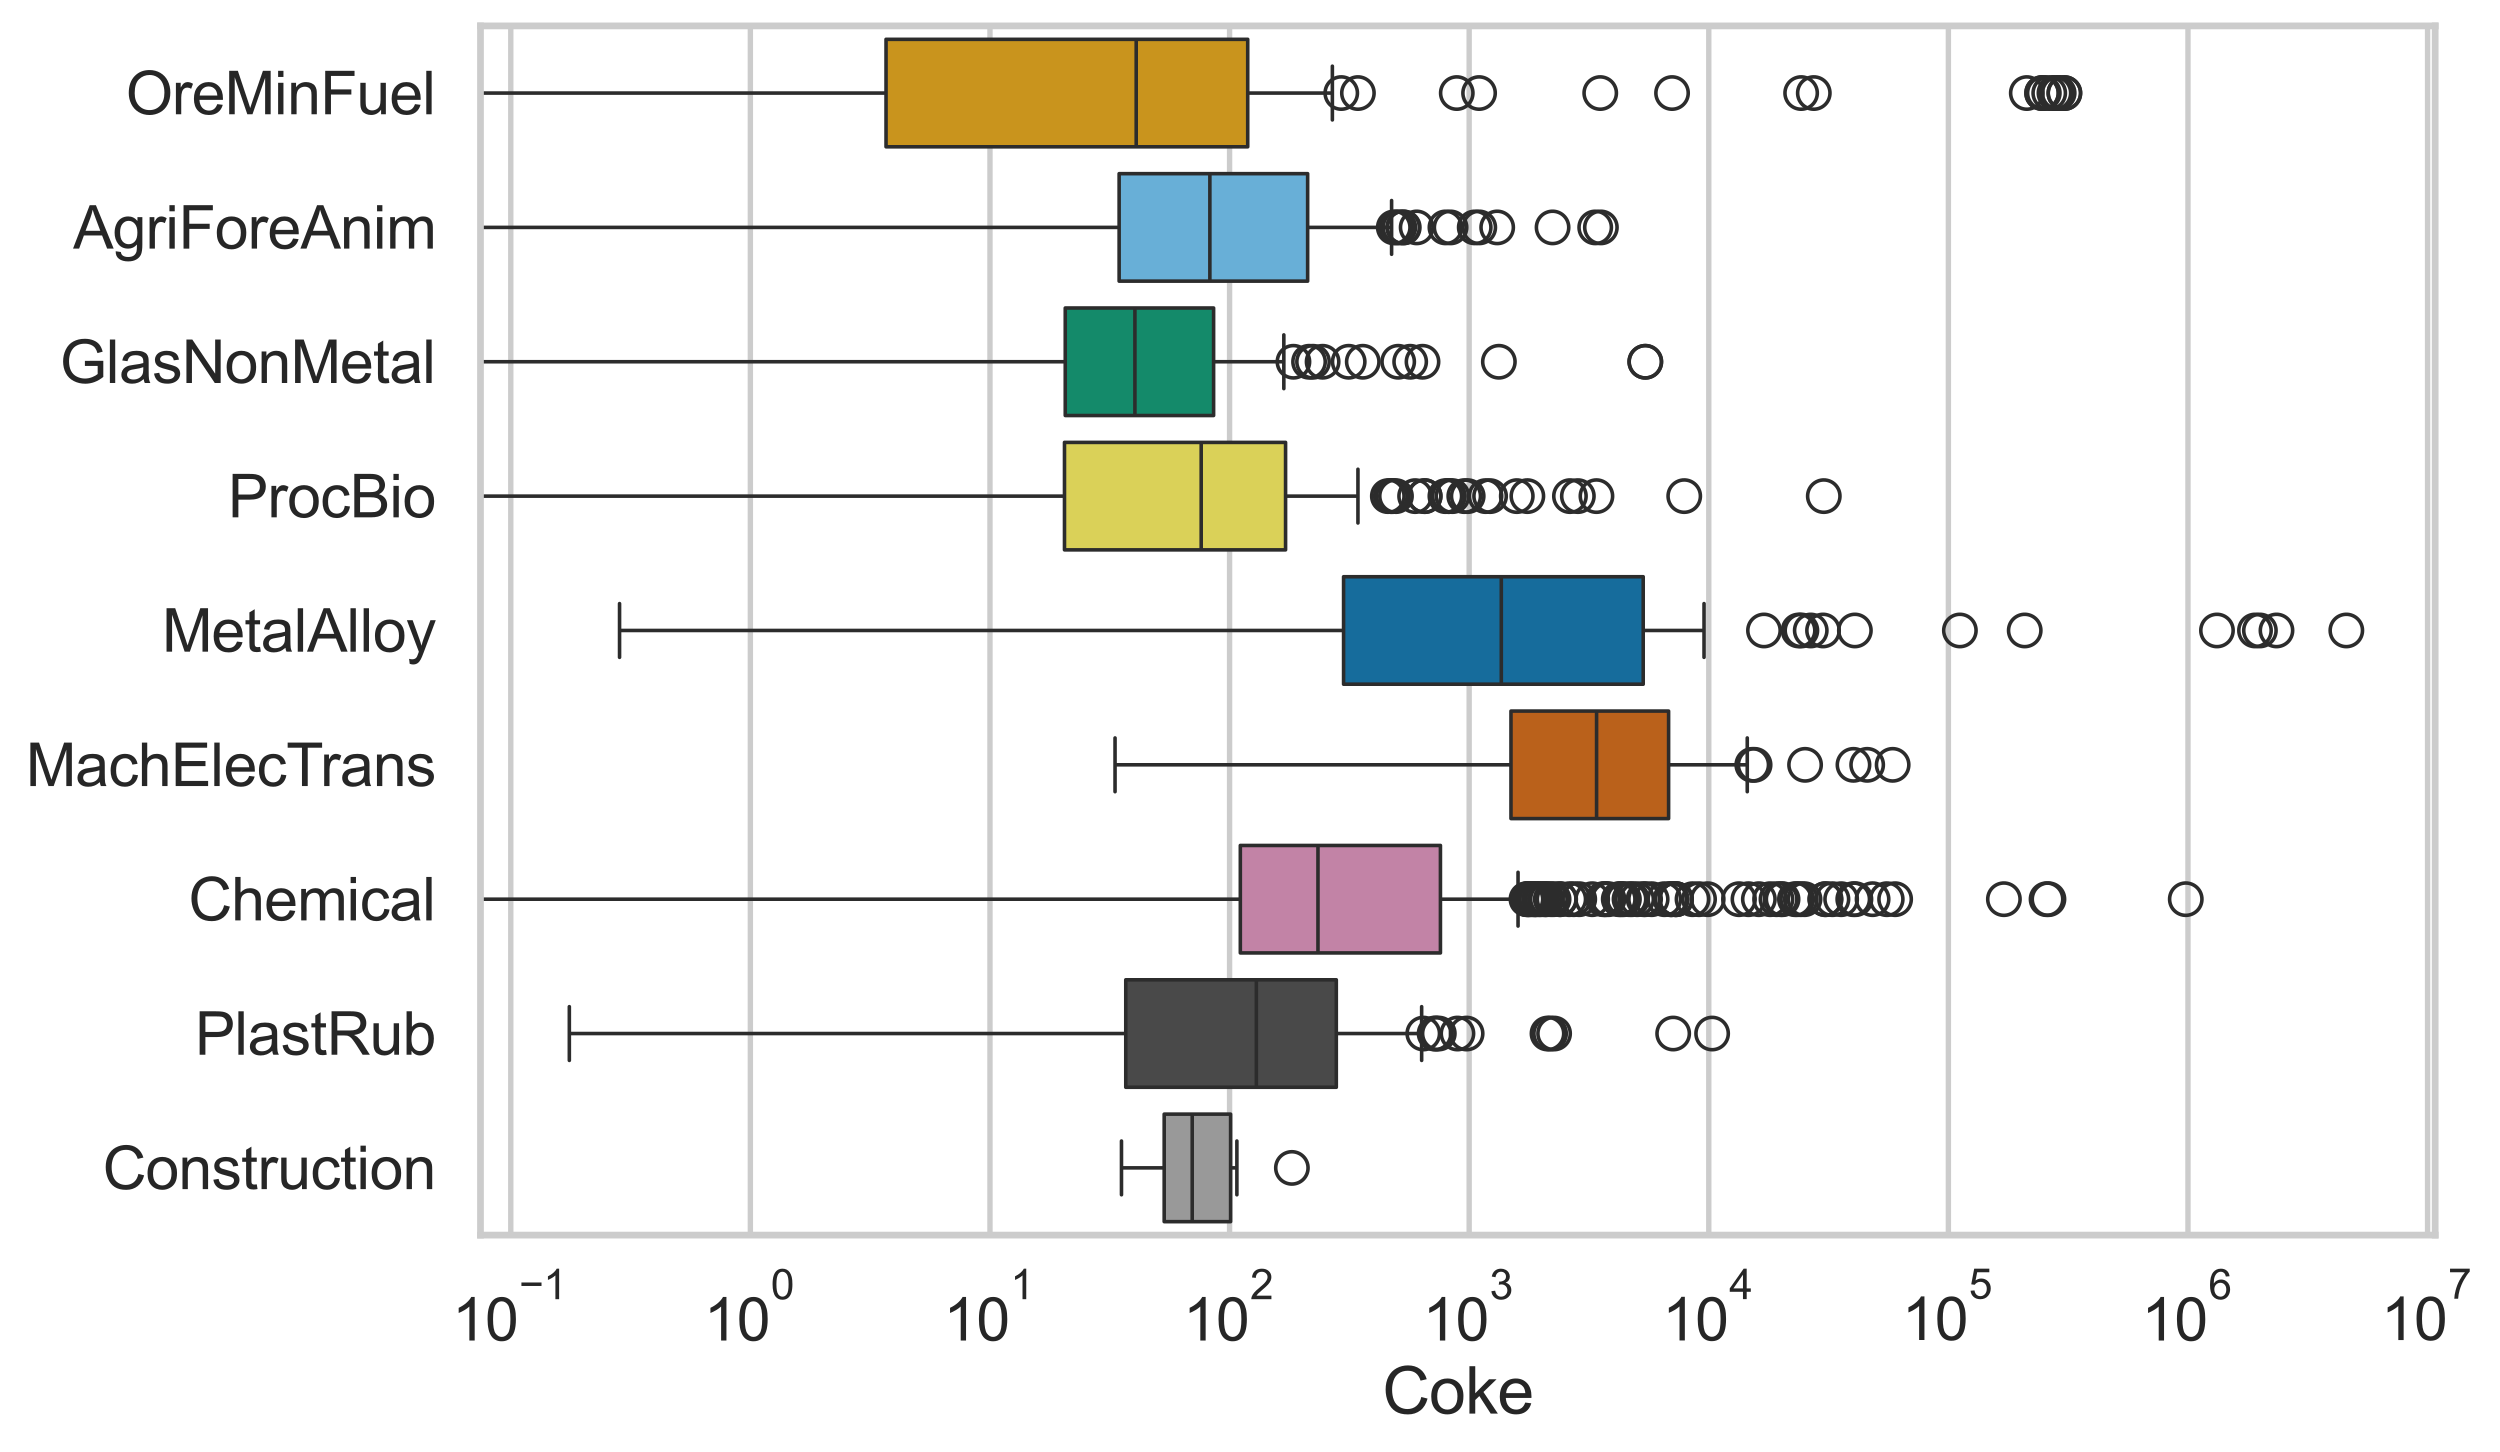 <?xml version="1.0" encoding="utf-8" standalone="no"?>
<!DOCTYPE svg PUBLIC "-//W3C//DTD SVG 1.1//EN"
  "http://www.w3.org/Graphics/SVG/1.1/DTD/svg11.dtd">
<svg xmlns:xlink="http://www.w3.org/1999/xlink" width="695.636pt" height="404.121pt" viewBox="0 0 695.636 404.121" xmlns="http://www.w3.org/2000/svg" version="1.1">
 <defs>
  <style type="text/css">*{stroke-linejoin: round; stroke-linecap: butt}</style>
 </defs>
 <g id="figure_1">
  <g id="patch_1">
   <path d="M 0 404.121 
L 695.636 404.121 
L 695.636 0 
L 0 0 
z
" style="fill: #ffffff"/>
  </g>
  <g id="axes_1">
   <g id="patch_2">
    <path d="M 133.697 343.665 
L 677.601 343.665 
L 677.601 7.2 
L 133.697 7.2 
z
" style="fill: #ffffff"/>
   </g>
   <g id="matplotlib.axis_1">
    <g id="xtick_1">
     <g id="line2d_1">
      <path d="M 142.125 343.665 
L 142.125 7.2 
" clip-path="url(#pa3f0ede368)" style="fill: none; stroke: #cccccc; stroke-width: 1.5; stroke-linecap: round"/>
     </g>
     <g id="text_1">
      <!-- $\mathdefault{10^{-1}}$ -->
      <g style="fill: #262626" transform="translate(125.79 373.18) scale(0.165 -0.165)">
       <defs>
        <path id="ArialMT-31" d="M 2384 0 
L 1822 0 
L 1822 3584 
Q 1619 3391 1289 3197 
Q 959 3003 697 2906 
L 697 3450 
Q 1169 3672 1522 3987 
Q 1875 4303 2022 4600 
L 2384 4600 
L 2384 0 
z
" transform="scale(0.016)"/>
        <path id="ArialMT-30" d="M 266 2259 
Q 266 3072 433 3567 
Q 600 4063 929 4331 
Q 1259 4600 1759 4600 
Q 2128 4600 2406 4451 
Q 2684 4303 2865 4023 
Q 3047 3744 3150 3342 
Q 3253 2941 3253 2259 
Q 3253 1453 3087 958 
Q 2922 463 2592 192 
Q 2263 -78 1759 -78 
Q 1097 -78 719 397 
Q 266 969 266 2259 
z
M 844 2259 
Q 844 1131 1108 757 
Q 1372 384 1759 384 
Q 2147 384 2411 759 
Q 2675 1134 2675 2259 
Q 2675 3391 2411 3762 
Q 2147 4134 1753 4134 
Q 1366 4134 1134 3806 
Q 844 3388 844 2259 
z
" transform="scale(0.016)"/>
        <path id="ArialMT-2212" d="M 3381 1997 
L 356 1997 
L 356 2522 
L 3381 2522 
L 3381 1997 
z
" transform="scale(0.016)"/>
       </defs>
       <use xlink:href="#ArialMT-31" transform="translate(0 0.994)"/>
       <use xlink:href="#ArialMT-30" transform="translate(55.615 0.994)"/>
       <use xlink:href="#ArialMT-2212" transform="translate(112.973 70.688) scale(0.7)"/>
       <use xlink:href="#ArialMT-31" transform="translate(153.852 70.688) scale(0.7)"/>
      </g>
     </g>
    </g>
    <g id="xtick_2">
     <g id="line2d_2">
      <path d="M 208.794 343.665 
L 208.794 7.2 
" clip-path="url(#pa3f0ede368)" style="fill: none; stroke: #cccccc; stroke-width: 1.5; stroke-linecap: round"/>
     </g>
     <g id="text_2">
      <!-- $\mathdefault{10^{0}}$ -->
      <g style="fill: #262626" transform="translate(195.842 373.18) scale(0.165 -0.165)">
       <use xlink:href="#ArialMT-31" transform="translate(0 0.994)"/>
       <use xlink:href="#ArialMT-30" transform="translate(55.615 0.994)"/>
       <use xlink:href="#ArialMT-30" transform="translate(112.973 70.688) scale(0.7)"/>
      </g>
     </g>
    </g>
    <g id="xtick_3">
     <g id="line2d_3">
      <path d="M 275.464 343.665 
L 275.464 7.2 
" clip-path="url(#pa3f0ede368)" style="fill: none; stroke: #cccccc; stroke-width: 1.5; stroke-linecap: round"/>
     </g>
     <g id="text_3">
      <!-- $\mathdefault{10^{1}}$ -->
      <g style="fill: #262626" transform="translate(262.512 373.18) scale(0.165 -0.165)">
       <use xlink:href="#ArialMT-31" transform="translate(0 0.994)"/>
       <use xlink:href="#ArialMT-30" transform="translate(55.615 0.994)"/>
       <use xlink:href="#ArialMT-31" transform="translate(112.973 70.688) scale(0.7)"/>
      </g>
     </g>
    </g>
    <g id="xtick_4">
     <g id="line2d_4">
      <path d="M 342.134 343.665 
L 342.134 7.2 
" clip-path="url(#pa3f0ede368)" style="fill: none; stroke: #cccccc; stroke-width: 1.5; stroke-linecap: round"/>
     </g>
     <g id="text_4">
      <!-- $\mathdefault{10^{2}}$ -->
      <g style="fill: #262626" transform="translate(329.182 373.18) scale(0.165 -0.165)">
       <defs>
        <path id="ArialMT-32" d="M 3222 541 
L 3222 0 
L 194 0 
Q 188 203 259 391 
Q 375 700 629 1000 
Q 884 1300 1366 1694 
Q 2113 2306 2375 2664 
Q 2638 3022 2638 3341 
Q 2638 3675 2398 3904 
Q 2159 4134 1775 4134 
Q 1369 4134 1125 3890 
Q 881 3647 878 3216 
L 300 3275 
Q 359 3922 746 4261 
Q 1134 4600 1788 4600 
Q 2447 4600 2831 4234 
Q 3216 3869 3216 3328 
Q 3216 3053 3103 2787 
Q 2991 2522 2730 2228 
Q 2469 1934 1863 1422 
Q 1356 997 1212 845 
Q 1069 694 975 541 
L 3222 541 
z
" transform="scale(0.016)"/>
       </defs>
       <use xlink:href="#ArialMT-31" transform="translate(0 0.994)"/>
       <use xlink:href="#ArialMT-30" transform="translate(55.615 0.994)"/>
       <use xlink:href="#ArialMT-32" transform="translate(112.973 70.688) scale(0.7)"/>
      </g>
     </g>
    </g>
    <g id="xtick_5">
     <g id="line2d_5">
      <path d="M 408.804 343.665 
L 408.804 7.2 
" clip-path="url(#pa3f0ede368)" style="fill: none; stroke: #cccccc; stroke-width: 1.5; stroke-linecap: round"/>
     </g>
     <g id="text_5">
      <!-- $\mathdefault{10^{3}}$ -->
      <g style="fill: #262626" transform="translate(395.851 373.18) scale(0.165 -0.165)">
       <defs>
        <path id="ArialMT-33" d="M 269 1209 
L 831 1284 
Q 928 806 1161 595 
Q 1394 384 1728 384 
Q 2125 384 2398 659 
Q 2672 934 2672 1341 
Q 2672 1728 2419 1979 
Q 2166 2231 1775 2231 
Q 1616 2231 1378 2169 
L 1441 2663 
Q 1497 2656 1531 2656 
Q 1891 2656 2178 2843 
Q 2466 3031 2466 3422 
Q 2466 3731 2256 3934 
Q 2047 4138 1716 4138 
Q 1388 4138 1169 3931 
Q 950 3725 888 3313 
L 325 3413 
Q 428 3978 793 4289 
Q 1159 4600 1703 4600 
Q 2078 4600 2393 4439 
Q 2709 4278 2876 4000 
Q 3044 3722 3044 3409 
Q 3044 3113 2884 2869 
Q 2725 2625 2413 2481 
Q 2819 2388 3044 2092 
Q 3269 1797 3269 1353 
Q 3269 753 2831 336 
Q 2394 -81 1725 -81 
Q 1122 -81 723 278 
Q 325 638 269 1209 
z
" transform="scale(0.016)"/>
       </defs>
       <use xlink:href="#ArialMT-31" transform="translate(0 0.994)"/>
       <use xlink:href="#ArialMT-30" transform="translate(55.615 0.994)"/>
       <use xlink:href="#ArialMT-33" transform="translate(112.973 70.688) scale(0.7)"/>
      </g>
     </g>
    </g>
    <g id="xtick_6">
     <g id="line2d_6">
      <path d="M 475.474 343.665 
L 475.474 7.2 
" clip-path="url(#pa3f0ede368)" style="fill: none; stroke: #cccccc; stroke-width: 1.5; stroke-linecap: round"/>
     </g>
     <g id="text_6">
      <!-- $\mathdefault{10^{4}}$ -->
      <g style="fill: #262626" transform="translate(462.521 373.015) scale(0.165 -0.165)">
       <defs>
        <path id="ArialMT-34" d="M 2069 0 
L 2069 1097 
L 81 1097 
L 81 1613 
L 2172 4581 
L 2631 4581 
L 2631 1613 
L 3250 1613 
L 3250 1097 
L 2631 1097 
L 2631 0 
L 2069 0 
z
M 2069 1613 
L 2069 3678 
L 634 1613 
L 2069 1613 
z
" transform="scale(0.016)"/>
       </defs>
       <use xlink:href="#ArialMT-31" transform="translate(0 0.202)"/>
       <use xlink:href="#ArialMT-30" transform="translate(55.615 0.202)"/>
       <use xlink:href="#ArialMT-34" transform="translate(112.973 69.895) scale(0.7)"/>
      </g>
     </g>
    </g>
    <g id="xtick_7">
     <g id="line2d_7">
      <path d="M 542.144 343.665 
L 542.144 7.2 
" clip-path="url(#pa3f0ede368)" style="fill: none; stroke: #cccccc; stroke-width: 1.5; stroke-linecap: round"/>
     </g>
     <g id="text_7">
      <!-- $\mathdefault{10^{5}}$ -->
      <g style="fill: #262626" transform="translate(529.191 373.015) scale(0.165 -0.165)">
       <defs>
        <path id="ArialMT-35" d="M 266 1200 
L 856 1250 
Q 922 819 1161 601 
Q 1400 384 1738 384 
Q 2144 384 2425 690 
Q 2706 997 2706 1503 
Q 2706 1984 2436 2262 
Q 2166 2541 1728 2541 
Q 1456 2541 1237 2417 
Q 1019 2294 894 2097 
L 366 2166 
L 809 4519 
L 3088 4519 
L 3088 3981 
L 1259 3981 
L 1013 2750 
Q 1425 3038 1878 3038 
Q 2478 3038 2890 2622 
Q 3303 2206 3303 1553 
Q 3303 931 2941 478 
Q 2500 -78 1738 -78 
Q 1113 -78 717 272 
Q 322 622 266 1200 
z
" transform="scale(0.016)"/>
       </defs>
       <use xlink:href="#ArialMT-31" transform="translate(0 0.88)"/>
       <use xlink:href="#ArialMT-30" transform="translate(55.615 0.88)"/>
       <use xlink:href="#ArialMT-35" transform="translate(112.973 70.573) scale(0.7)"/>
      </g>
     </g>
    </g>
    <g id="xtick_8">
     <g id="line2d_8">
      <path d="M 608.813 343.665 
L 608.813 7.2 
" clip-path="url(#pa3f0ede368)" style="fill: none; stroke: #cccccc; stroke-width: 1.5; stroke-linecap: round"/>
     </g>
     <g id="text_8">
      <!-- $\mathdefault{10^{6}}$ -->
      <g style="fill: #262626" transform="translate(595.861 373.18) scale(0.165 -0.165)">
       <defs>
        <path id="ArialMT-36" d="M 3184 3459 
L 2625 3416 
Q 2550 3747 2413 3897 
Q 2184 4138 1850 4138 
Q 1581 4138 1378 3988 
Q 1113 3794 959 3422 
Q 806 3050 800 2363 
Q 1003 2672 1297 2822 
Q 1591 2972 1913 2972 
Q 2475 2972 2870 2558 
Q 3266 2144 3266 1488 
Q 3266 1056 3080 686 
Q 2894 316 2569 119 
Q 2244 -78 1831 -78 
Q 1128 -78 684 439 
Q 241 956 241 2144 
Q 241 3472 731 4075 
Q 1159 4600 1884 4600 
Q 2425 4600 2770 4297 
Q 3116 3994 3184 3459 
z
M 888 1484 
Q 888 1194 1011 928 
Q 1134 663 1356 523 
Q 1578 384 1822 384 
Q 2178 384 2434 671 
Q 2691 959 2691 1453 
Q 2691 1928 2437 2201 
Q 2184 2475 1800 2475 
Q 1419 2475 1153 2201 
Q 888 1928 888 1484 
z
" transform="scale(0.016)"/>
       </defs>
       <use xlink:href="#ArialMT-31" transform="translate(0 0.994)"/>
       <use xlink:href="#ArialMT-30" transform="translate(55.615 0.994)"/>
       <use xlink:href="#ArialMT-36" transform="translate(112.973 70.688) scale(0.7)"/>
      </g>
     </g>
    </g>
    <g id="xtick_9">
     <g id="line2d_9">
      <path d="M 675.483 343.665 
L 675.483 7.2 
" clip-path="url(#pa3f0ede368)" style="fill: none; stroke: #cccccc; stroke-width: 1.5; stroke-linecap: round"/>
     </g>
     <g id="text_9">
      <!-- $\mathdefault{10^{7}}$ -->
      <g style="fill: #262626" transform="translate(662.531 373.015) scale(0.165 -0.165)">
       <defs>
        <path id="ArialMT-37" d="M 303 3981 
L 303 4522 
L 3269 4522 
L 3269 4084 
Q 2831 3619 2401 2847 
Q 1972 2075 1738 1259 
Q 1569 684 1522 0 
L 944 0 
Q 953 541 1156 1306 
Q 1359 2072 1739 2783 
Q 2119 3494 2547 3981 
L 303 3981 
z
" transform="scale(0.016)"/>
       </defs>
       <use xlink:href="#ArialMT-31" transform="translate(0 0.847)"/>
       <use xlink:href="#ArialMT-30" transform="translate(55.615 0.847)"/>
       <use xlink:href="#ArialMT-37" transform="translate(112.973 70.541) scale(0.7)"/>
      </g>
     </g>
    </g>
    <g id="xtick_10"/>
    <g id="xtick_11"/>
    <g id="xtick_12"/>
    <g id="xtick_13"/>
    <g id="xtick_14"/>
    <g id="xtick_15"/>
    <g id="xtick_16"/>
    <g id="xtick_17"/>
    <g id="xtick_18"/>
    <g id="xtick_19"/>
    <g id="xtick_20"/>
    <g id="xtick_21"/>
    <g id="xtick_22"/>
    <g id="xtick_23"/>
    <g id="xtick_24"/>
    <g id="xtick_25"/>
    <g id="xtick_26"/>
    <g id="xtick_27"/>
    <g id="xtick_28"/>
    <g id="xtick_29"/>
    <g id="xtick_30"/>
    <g id="xtick_31"/>
    <g id="xtick_32"/>
    <g id="xtick_33"/>
    <g id="xtick_34"/>
    <g id="xtick_35"/>
    <g id="xtick_36"/>
    <g id="xtick_37"/>
    <g id="xtick_38"/>
    <g id="xtick_39"/>
    <g id="xtick_40"/>
    <g id="xtick_41"/>
    <g id="xtick_42"/>
    <g id="xtick_43"/>
    <g id="xtick_44"/>
    <g id="xtick_45"/>
    <g id="xtick_46"/>
    <g id="xtick_47"/>
    <g id="xtick_48"/>
    <g id="xtick_49"/>
    <g id="xtick_50"/>
    <g id="xtick_51"/>
    <g id="xtick_52"/>
    <g id="xtick_53"/>
    <g id="xtick_54"/>
    <g id="xtick_55"/>
    <g id="xtick_56"/>
    <g id="xtick_57"/>
    <g id="xtick_58"/>
    <g id="xtick_59"/>
    <g id="xtick_60"/>
    <g id="xtick_61"/>
    <g id="xtick_62"/>
    <g id="xtick_63"/>
    <g id="xtick_64"/>
    <g id="xtick_65"/>
    <g id="xtick_66"/>
    <g id="xtick_67"/>
    <g id="xtick_68"/>
    <g id="xtick_69"/>
    <g id="xtick_70"/>
    <g id="xtick_71"/>
    <g id="xtick_72"/>
    <g id="xtick_73"/>
    <g id="xtick_74"/>
    <g id="xtick_75"/>
    <g id="text_10">
     <!-- Coke -->
     <g style="fill: #262626" transform="translate(384.64 393.344) scale(0.18 -0.18)">
      <defs>
       <path id="ArialMT-43" d="M 3763 1606 
L 4369 1453 
Q 4178 706 3683 314 
Q 3188 -78 2472 -78 
Q 1731 -78 1267 223 
Q 803 525 561 1097 
Q 319 1669 319 2325 
Q 319 3041 592 3573 
Q 866 4106 1370 4382 
Q 1875 4659 2481 4659 
Q 3169 4659 3637 4309 
Q 4106 3959 4291 3325 
L 3694 3184 
Q 3534 3684 3231 3912 
Q 2928 4141 2469 4141 
Q 1941 4141 1586 3887 
Q 1231 3634 1087 3207 
Q 944 2781 944 2328 
Q 944 1744 1114 1308 
Q 1284 872 1643 656 
Q 2003 441 2422 441 
Q 2931 441 3284 734 
Q 3638 1028 3763 1606 
z
" transform="scale(0.016)"/>
       <path id="ArialMT-6f" d="M 213 1659 
Q 213 2581 725 3025 
Q 1153 3394 1769 3394 
Q 2453 3394 2887 2945 
Q 3322 2497 3322 1706 
Q 3322 1066 3130 698 
Q 2938 331 2570 128 
Q 2203 -75 1769 -75 
Q 1072 -75 642 372 
Q 213 819 213 1659 
z
M 791 1659 
Q 791 1022 1069 705 
Q 1347 388 1769 388 
Q 2188 388 2466 706 
Q 2744 1025 2744 1678 
Q 2744 2294 2464 2611 
Q 2184 2928 1769 2928 
Q 1347 2928 1069 2612 
Q 791 2297 791 1659 
z
" transform="scale(0.016)"/>
       <path id="ArialMT-6b" d="M 425 0 
L 425 4581 
L 988 4581 
L 988 1969 
L 2319 3319 
L 3047 3319 
L 1778 2088 
L 3175 0 
L 2481 0 
L 1384 1697 
L 988 1316 
L 988 0 
L 425 0 
z
" transform="scale(0.016)"/>
       <path id="ArialMT-65" d="M 2694 1069 
L 3275 997 
Q 3138 488 2766 206 
Q 2394 -75 1816 -75 
Q 1088 -75 661 373 
Q 234 822 234 1631 
Q 234 2469 665 2931 
Q 1097 3394 1784 3394 
Q 2450 3394 2872 2941 
Q 3294 2488 3294 1666 
Q 3294 1616 3291 1516 
L 816 1516 
Q 847 969 1125 678 
Q 1403 388 1819 388 
Q 2128 388 2347 550 
Q 2566 713 2694 1069 
z
M 847 1978 
L 2700 1978 
Q 2663 2397 2488 2606 
Q 2219 2931 1791 2931 
Q 1403 2931 1139 2672 
Q 875 2413 847 1978 
z
" transform="scale(0.016)"/>
      </defs>
      <use xlink:href="#ArialMT-43"/>
      <use xlink:href="#ArialMT-6f" transform="translate(72.217 0)"/>
      <use xlink:href="#ArialMT-6b" transform="translate(127.832 0)"/>
      <use xlink:href="#ArialMT-65" transform="translate(177.832 0)"/>
     </g>
    </g>
   </g>
   <g id="matplotlib.axis_2">
    <g id="ytick_1">
     <g id="text_11">
      <!-- OreMinFuel -->
      <g style="fill: #262626" transform="translate(35.013 31.798) scale(0.165 -0.165)">
       <defs>
        <path id="ArialMT-4f" d="M 309 2231 
Q 309 3372 921 4017 
Q 1534 4663 2503 4663 
Q 3138 4663 3647 4359 
Q 4156 4056 4423 3514 
Q 4691 2972 4691 2284 
Q 4691 1588 4409 1038 
Q 4128 488 3612 205 
Q 3097 -78 2500 -78 
Q 1853 -78 1343 234 
Q 834 547 571 1087 
Q 309 1628 309 2231 
z
M 934 2222 
Q 934 1394 1379 917 
Q 1825 441 2497 441 
Q 3181 441 3623 922 
Q 4066 1403 4066 2288 
Q 4066 2847 3877 3264 
Q 3688 3681 3323 3911 
Q 2959 4141 2506 4141 
Q 1863 4141 1398 3698 
Q 934 3256 934 2222 
z
" transform="scale(0.016)"/>
        <path id="ArialMT-72" d="M 416 0 
L 416 3319 
L 922 3319 
L 922 2816 
Q 1116 3169 1280 3281 
Q 1444 3394 1641 3394 
Q 1925 3394 2219 3213 
L 2025 2691 
Q 1819 2813 1613 2813 
Q 1428 2813 1281 2702 
Q 1134 2591 1072 2394 
Q 978 2094 978 1738 
L 978 0 
L 416 0 
z
" transform="scale(0.016)"/>
        <path id="ArialMT-4d" d="M 475 0 
L 475 4581 
L 1388 4581 
L 2472 1338 
Q 2622 884 2691 659 
Q 2769 909 2934 1394 
L 4031 4581 
L 4847 4581 
L 4847 0 
L 4263 0 
L 4263 3834 
L 2931 0 
L 2384 0 
L 1059 3900 
L 1059 0 
L 475 0 
z
" transform="scale(0.016)"/>
        <path id="ArialMT-69" d="M 425 3934 
L 425 4581 
L 988 4581 
L 988 3934 
L 425 3934 
z
M 425 0 
L 425 3319 
L 988 3319 
L 988 0 
L 425 0 
z
" transform="scale(0.016)"/>
        <path id="ArialMT-6e" d="M 422 0 
L 422 3319 
L 928 3319 
L 928 2847 
Q 1294 3394 1984 3394 
Q 2284 3394 2536 3286 
Q 2788 3178 2913 3003 
Q 3038 2828 3088 2588 
Q 3119 2431 3119 2041 
L 3119 0 
L 2556 0 
L 2556 2019 
Q 2556 2363 2490 2533 
Q 2425 2703 2258 2804 
Q 2091 2906 1866 2906 
Q 1506 2906 1245 2678 
Q 984 2450 984 1813 
L 984 0 
L 422 0 
z
" transform="scale(0.016)"/>
        <path id="ArialMT-46" d="M 525 0 
L 525 4581 
L 3616 4581 
L 3616 4041 
L 1131 4041 
L 1131 2622 
L 3281 2622 
L 3281 2081 
L 1131 2081 
L 1131 0 
L 525 0 
z
" transform="scale(0.016)"/>
        <path id="ArialMT-75" d="M 2597 0 
L 2597 488 
Q 2209 -75 1544 -75 
Q 1250 -75 995 37 
Q 741 150 617 320 
Q 494 491 444 738 
Q 409 903 409 1263 
L 409 3319 
L 972 3319 
L 972 1478 
Q 972 1038 1006 884 
Q 1059 663 1231 536 
Q 1403 409 1656 409 
Q 1909 409 2131 539 
Q 2353 669 2445 892 
Q 2538 1116 2538 1541 
L 2538 3319 
L 3100 3319 
L 3100 0 
L 2597 0 
z
" transform="scale(0.016)"/>
        <path id="ArialMT-6c" d="M 409 0 
L 409 4581 
L 972 4581 
L 972 0 
L 409 0 
z
" transform="scale(0.016)"/>
       </defs>
       <use xlink:href="#ArialMT-4f"/>
       <use xlink:href="#ArialMT-72" transform="translate(77.783 0)"/>
       <use xlink:href="#ArialMT-65" transform="translate(111.084 0)"/>
       <use xlink:href="#ArialMT-4d" transform="translate(166.699 0)"/>
       <use xlink:href="#ArialMT-69" transform="translate(250 0)"/>
       <use xlink:href="#ArialMT-6e" transform="translate(272.217 0)"/>
       <use xlink:href="#ArialMT-46" transform="translate(327.832 0)"/>
       <use xlink:href="#ArialMT-75" transform="translate(388.916 0)"/>
       <use xlink:href="#ArialMT-65" transform="translate(444.531 0)"/>
       <use xlink:href="#ArialMT-6c" transform="translate(500.146 0)"/>
      </g>
     </g>
    </g>
    <g id="ytick_2">
     <g id="text_12">
      <!-- AgriForeAnim -->
      <g style="fill: #262626" transform="translate(20.341 69.183) scale(0.165 -0.165)">
       <defs>
        <path id="ArialMT-41" d="M -9 0 
L 1750 4581 
L 2403 4581 
L 4278 0 
L 3588 0 
L 3053 1388 
L 1138 1388 
L 634 0 
L -9 0 
z
M 1313 1881 
L 2866 1881 
L 2388 3150 
Q 2169 3728 2063 4100 
Q 1975 3659 1816 3225 
L 1313 1881 
z
" transform="scale(0.016)"/>
        <path id="ArialMT-67" d="M 319 -275 
L 866 -356 
Q 900 -609 1056 -725 
Q 1266 -881 1628 -881 
Q 2019 -881 2231 -725 
Q 2444 -569 2519 -288 
Q 2563 -116 2559 434 
Q 2191 0 1641 0 
Q 956 0 581 494 
Q 206 988 206 1678 
Q 206 2153 378 2554 
Q 550 2956 876 3175 
Q 1203 3394 1644 3394 
Q 2231 3394 2613 2919 
L 2613 3319 
L 3131 3319 
L 3131 450 
Q 3131 -325 2973 -648 
Q 2816 -972 2473 -1159 
Q 2131 -1347 1631 -1347 
Q 1038 -1347 672 -1080 
Q 306 -813 319 -275 
z
M 784 1719 
Q 784 1066 1043 766 
Q 1303 466 1694 466 
Q 2081 466 2343 764 
Q 2606 1063 2606 1700 
Q 2606 2309 2336 2618 
Q 2066 2928 1684 2928 
Q 1309 2928 1046 2623 
Q 784 2319 784 1719 
z
" transform="scale(0.016)"/>
        <path id="ArialMT-6d" d="M 422 0 
L 422 3319 
L 925 3319 
L 925 2853 
Q 1081 3097 1340 3245 
Q 1600 3394 1931 3394 
Q 2300 3394 2536 3241 
Q 2772 3088 2869 2813 
Q 3263 3394 3894 3394 
Q 4388 3394 4653 3120 
Q 4919 2847 4919 2278 
L 4919 0 
L 4359 0 
L 4359 2091 
Q 4359 2428 4304 2576 
Q 4250 2725 4106 2815 
Q 3963 2906 3769 2906 
Q 3419 2906 3187 2673 
Q 2956 2441 2956 1928 
L 2956 0 
L 2394 0 
L 2394 2156 
Q 2394 2531 2256 2718 
Q 2119 2906 1806 2906 
Q 1569 2906 1367 2781 
Q 1166 2656 1075 2415 
Q 984 2175 984 1722 
L 984 0 
L 422 0 
z
" transform="scale(0.016)"/>
       </defs>
       <use xlink:href="#ArialMT-41"/>
       <use xlink:href="#ArialMT-67" transform="translate(66.699 0)"/>
       <use xlink:href="#ArialMT-72" transform="translate(122.314 0)"/>
       <use xlink:href="#ArialMT-69" transform="translate(155.615 0)"/>
       <use xlink:href="#ArialMT-46" transform="translate(177.832 0)"/>
       <use xlink:href="#ArialMT-6f" transform="translate(238.916 0)"/>
       <use xlink:href="#ArialMT-72" transform="translate(294.531 0)"/>
       <use xlink:href="#ArialMT-65" transform="translate(327.832 0)"/>
       <use xlink:href="#ArialMT-41" transform="translate(383.447 0)"/>
       <use xlink:href="#ArialMT-6e" transform="translate(450.146 0)"/>
       <use xlink:href="#ArialMT-69" transform="translate(505.762 0)"/>
       <use xlink:href="#ArialMT-6d" transform="translate(527.979 0)"/>
      </g>
     </g>
    </g>
    <g id="ytick_3">
     <g id="text_13">
      <!-- GlasNonMetal -->
      <g style="fill: #262626" transform="translate(16.659 106.568) scale(0.165 -0.165)">
       <defs>
        <path id="ArialMT-47" d="M 2638 1797 
L 2638 2334 
L 4578 2338 
L 4578 638 
Q 4131 281 3656 101 
Q 3181 -78 2681 -78 
Q 2006 -78 1454 211 
Q 903 500 622 1047 
Q 341 1594 341 2269 
Q 341 2938 620 3517 
Q 900 4097 1425 4378 
Q 1950 4659 2634 4659 
Q 3131 4659 3532 4498 
Q 3934 4338 4162 4050 
Q 4391 3763 4509 3300 
L 3963 3150 
Q 3859 3500 3706 3700 
Q 3553 3900 3268 4020 
Q 2984 4141 2638 4141 
Q 2222 4141 1919 4014 
Q 1616 3888 1430 3681 
Q 1244 3475 1141 3228 
Q 966 2803 966 2306 
Q 966 1694 1177 1281 
Q 1388 869 1791 669 
Q 2194 469 2647 469 
Q 3041 469 3416 620 
Q 3791 772 3984 944 
L 3984 1797 
L 2638 1797 
z
" transform="scale(0.016)"/>
        <path id="ArialMT-61" d="M 2588 409 
Q 2275 144 1986 34 
Q 1697 -75 1366 -75 
Q 819 -75 525 192 
Q 231 459 231 875 
Q 231 1119 342 1320 
Q 453 1522 633 1644 
Q 813 1766 1038 1828 
Q 1203 1872 1538 1913 
Q 2219 1994 2541 2106 
Q 2544 2222 2544 2253 
Q 2544 2597 2384 2738 
Q 2169 2928 1744 2928 
Q 1347 2928 1158 2789 
Q 969 2650 878 2297 
L 328 2372 
Q 403 2725 575 2942 
Q 747 3159 1072 3276 
Q 1397 3394 1825 3394 
Q 2250 3394 2515 3294 
Q 2781 3194 2906 3042 
Q 3031 2891 3081 2659 
Q 3109 2516 3109 2141 
L 3109 1391 
Q 3109 606 3145 398 
Q 3181 191 3288 0 
L 2700 0 
Q 2613 175 2588 409 
z
M 2541 1666 
Q 2234 1541 1622 1453 
Q 1275 1403 1131 1340 
Q 988 1278 909 1158 
Q 831 1038 831 891 
Q 831 666 1001 516 
Q 1172 366 1500 366 
Q 1825 366 2078 508 
Q 2331 650 2450 897 
Q 2541 1088 2541 1459 
L 2541 1666 
z
" transform="scale(0.016)"/>
        <path id="ArialMT-73" d="M 197 991 
L 753 1078 
Q 800 744 1014 566 
Q 1228 388 1613 388 
Q 2000 388 2187 545 
Q 2375 703 2375 916 
Q 2375 1106 2209 1216 
Q 2094 1291 1634 1406 
Q 1016 1563 777 1677 
Q 538 1791 414 1992 
Q 291 2194 291 2438 
Q 291 2659 392 2848 
Q 494 3038 669 3163 
Q 800 3259 1026 3326 
Q 1253 3394 1513 3394 
Q 1903 3394 2198 3281 
Q 2494 3169 2634 2976 
Q 2775 2784 2828 2463 
L 2278 2388 
Q 2241 2644 2061 2787 
Q 1881 2931 1553 2931 
Q 1166 2931 1000 2803 
Q 834 2675 834 2503 
Q 834 2394 903 2306 
Q 972 2216 1119 2156 
Q 1203 2125 1616 2013 
Q 2213 1853 2448 1751 
Q 2684 1650 2818 1456 
Q 2953 1263 2953 975 
Q 2953 694 2789 445 
Q 2625 197 2315 61 
Q 2006 -75 1616 -75 
Q 969 -75 630 194 
Q 291 463 197 991 
z
" transform="scale(0.016)"/>
        <path id="ArialMT-4e" d="M 488 0 
L 488 4581 
L 1109 4581 
L 3516 984 
L 3516 4581 
L 4097 4581 
L 4097 0 
L 3475 0 
L 1069 3600 
L 1069 0 
L 488 0 
z
" transform="scale(0.016)"/>
        <path id="ArialMT-74" d="M 1650 503 
L 1731 6 
Q 1494 -44 1306 -44 
Q 1000 -44 831 53 
Q 663 150 594 308 
Q 525 466 525 972 
L 525 2881 
L 113 2881 
L 113 3319 
L 525 3319 
L 525 4141 
L 1084 4478 
L 1084 3319 
L 1650 3319 
L 1650 2881 
L 1084 2881 
L 1084 941 
Q 1084 700 1114 631 
Q 1144 563 1211 522 
Q 1278 481 1403 481 
Q 1497 481 1650 503 
z
" transform="scale(0.016)"/>
       </defs>
       <use xlink:href="#ArialMT-47"/>
       <use xlink:href="#ArialMT-6c" transform="translate(77.783 0)"/>
       <use xlink:href="#ArialMT-61" transform="translate(100 0)"/>
       <use xlink:href="#ArialMT-73" transform="translate(155.615 0)"/>
       <use xlink:href="#ArialMT-4e" transform="translate(205.615 0)"/>
       <use xlink:href="#ArialMT-6f" transform="translate(277.832 0)"/>
       <use xlink:href="#ArialMT-6e" transform="translate(333.447 0)"/>
       <use xlink:href="#ArialMT-4d" transform="translate(389.062 0)"/>
       <use xlink:href="#ArialMT-65" transform="translate(472.363 0)"/>
       <use xlink:href="#ArialMT-74" transform="translate(527.979 0)"/>
       <use xlink:href="#ArialMT-61" transform="translate(555.762 0)"/>
       <use xlink:href="#ArialMT-6c" transform="translate(611.377 0)"/>
      </g>
     </g>
    </g>
    <g id="ytick_4">
     <g id="text_14">
      <!-- ProcBio -->
      <g style="fill: #262626" transform="translate(63.424 143.953) scale(0.165 -0.165)">
       <defs>
        <path id="ArialMT-50" d="M 494 0 
L 494 4581 
L 2222 4581 
Q 2678 4581 2919 4538 
Q 3256 4481 3484 4323 
Q 3713 4166 3852 3881 
Q 3991 3597 3991 3256 
Q 3991 2672 3619 2267 
Q 3247 1863 2275 1863 
L 1100 1863 
L 1100 0 
L 494 0 
z
M 1100 2403 
L 2284 2403 
Q 2872 2403 3119 2622 
Q 3366 2841 3366 3238 
Q 3366 3525 3220 3729 
Q 3075 3934 2838 4000 
Q 2684 4041 2272 4041 
L 1100 4041 
L 1100 2403 
z
" transform="scale(0.016)"/>
        <path id="ArialMT-63" d="M 2588 1216 
L 3141 1144 
Q 3050 572 2676 248 
Q 2303 -75 1759 -75 
Q 1078 -75 664 370 
Q 250 816 250 1647 
Q 250 2184 428 2587 
Q 606 2991 970 3192 
Q 1334 3394 1763 3394 
Q 2303 3394 2647 3120 
Q 2991 2847 3088 2344 
L 2541 2259 
Q 2463 2594 2264 2762 
Q 2066 2931 1784 2931 
Q 1359 2931 1093 2626 
Q 828 2322 828 1663 
Q 828 994 1084 691 
Q 1341 388 1753 388 
Q 2084 388 2306 591 
Q 2528 794 2588 1216 
z
" transform="scale(0.016)"/>
        <path id="ArialMT-42" d="M 469 0 
L 469 4581 
L 2188 4581 
Q 2713 4581 3030 4442 
Q 3347 4303 3526 4014 
Q 3706 3725 3706 3409 
Q 3706 3116 3547 2856 
Q 3388 2597 3066 2438 
Q 3481 2316 3704 2022 
Q 3928 1728 3928 1328 
Q 3928 1006 3792 729 
Q 3656 453 3456 303 
Q 3256 153 2954 76 
Q 2653 0 2216 0 
L 469 0 
z
M 1075 2656 
L 2066 2656 
Q 2469 2656 2644 2709 
Q 2875 2778 2992 2937 
Q 3109 3097 3109 3338 
Q 3109 3566 3000 3739 
Q 2891 3913 2687 3977 
Q 2484 4041 1991 4041 
L 1075 4041 
L 1075 2656 
z
M 1075 541 
L 2216 541 
Q 2509 541 2628 563 
Q 2838 600 2978 687 
Q 3119 775 3209 942 
Q 3300 1109 3300 1328 
Q 3300 1584 3169 1773 
Q 3038 1963 2805 2039 
Q 2572 2116 2134 2116 
L 1075 2116 
L 1075 541 
z
" transform="scale(0.016)"/>
       </defs>
       <use xlink:href="#ArialMT-50"/>
       <use xlink:href="#ArialMT-72" transform="translate(66.699 0)"/>
       <use xlink:href="#ArialMT-6f" transform="translate(100 0)"/>
       <use xlink:href="#ArialMT-63" transform="translate(155.615 0)"/>
       <use xlink:href="#ArialMT-42" transform="translate(205.615 0)"/>
       <use xlink:href="#ArialMT-69" transform="translate(272.314 0)"/>
       <use xlink:href="#ArialMT-6f" transform="translate(294.531 0)"/>
      </g>
     </g>
    </g>
    <g id="ytick_5">
     <g id="text_15">
      <!-- MetalAlloy -->
      <g style="fill: #262626" transform="translate(45.088 181.337) scale(0.165 -0.165)">
       <defs>
        <path id="ArialMT-79" d="M 397 -1278 
L 334 -750 
Q 519 -800 656 -800 
Q 844 -800 956 -737 
Q 1069 -675 1141 -563 
Q 1194 -478 1313 -144 
Q 1328 -97 1363 -6 
L 103 3319 
L 709 3319 
L 1400 1397 
Q 1534 1031 1641 628 
Q 1738 1016 1872 1384 
L 2581 3319 
L 3144 3319 
L 1881 -56 
Q 1678 -603 1566 -809 
Q 1416 -1088 1222 -1217 
Q 1028 -1347 759 -1347 
Q 597 -1347 397 -1278 
z
" transform="scale(0.016)"/>
       </defs>
       <use xlink:href="#ArialMT-4d"/>
       <use xlink:href="#ArialMT-65" transform="translate(83.301 0)"/>
       <use xlink:href="#ArialMT-74" transform="translate(138.916 0)"/>
       <use xlink:href="#ArialMT-61" transform="translate(166.699 0)"/>
       <use xlink:href="#ArialMT-6c" transform="translate(222.314 0)"/>
       <use xlink:href="#ArialMT-41" transform="translate(244.531 0)"/>
       <use xlink:href="#ArialMT-6c" transform="translate(311.23 0)"/>
       <use xlink:href="#ArialMT-6c" transform="translate(333.447 0)"/>
       <use xlink:href="#ArialMT-6f" transform="translate(355.664 0)"/>
       <use xlink:href="#ArialMT-79" transform="translate(411.279 0)"/>
      </g>
     </g>
    </g>
    <g id="ytick_6">
     <g id="text_16">
      <!-- MachElecTrans -->
      <g style="fill: #262626" transform="translate(7.2 218.722) scale(0.165 -0.165)">
       <defs>
        <path id="ArialMT-68" d="M 422 0 
L 422 4581 
L 984 4581 
L 984 2938 
Q 1378 3394 1978 3394 
Q 2347 3394 2619 3248 
Q 2891 3103 3008 2847 
Q 3125 2591 3125 2103 
L 3125 0 
L 2563 0 
L 2563 2103 
Q 2563 2525 2380 2717 
Q 2197 2909 1863 2909 
Q 1613 2909 1392 2779 
Q 1172 2650 1078 2428 
Q 984 2206 984 1816 
L 984 0 
L 422 0 
z
" transform="scale(0.016)"/>
        <path id="ArialMT-45" d="M 506 0 
L 506 4581 
L 3819 4581 
L 3819 4041 
L 1113 4041 
L 1113 2638 
L 3647 2638 
L 3647 2100 
L 1113 2100 
L 1113 541 
L 3925 541 
L 3925 0 
L 506 0 
z
" transform="scale(0.016)"/>
        <path id="ArialMT-54" d="M 1659 0 
L 1659 4041 
L 150 4041 
L 150 4581 
L 3781 4581 
L 3781 4041 
L 2266 4041 
L 2266 0 
L 1659 0 
z
" transform="scale(0.016)"/>
       </defs>
       <use xlink:href="#ArialMT-4d"/>
       <use xlink:href="#ArialMT-61" transform="translate(83.301 0)"/>
       <use xlink:href="#ArialMT-63" transform="translate(138.916 0)"/>
       <use xlink:href="#ArialMT-68" transform="translate(188.916 0)"/>
       <use xlink:href="#ArialMT-45" transform="translate(244.531 0)"/>
       <use xlink:href="#ArialMT-6c" transform="translate(311.23 0)"/>
       <use xlink:href="#ArialMT-65" transform="translate(333.447 0)"/>
       <use xlink:href="#ArialMT-63" transform="translate(389.062 0)"/>
       <use xlink:href="#ArialMT-54" transform="translate(439.062 0)"/>
       <use xlink:href="#ArialMT-72" transform="translate(496.396 0)"/>
       <use xlink:href="#ArialMT-61" transform="translate(529.697 0)"/>
       <use xlink:href="#ArialMT-6e" transform="translate(585.312 0)"/>
       <use xlink:href="#ArialMT-73" transform="translate(640.928 0)"/>
      </g>
     </g>
    </g>
    <g id="ytick_7">
     <g id="text_17">
      <!-- Chemical -->
      <g style="fill: #262626" transform="translate(52.428 256.107) scale(0.165 -0.165)">
       <use xlink:href="#ArialMT-43"/>
       <use xlink:href="#ArialMT-68" transform="translate(72.217 0)"/>
       <use xlink:href="#ArialMT-65" transform="translate(127.832 0)"/>
       <use xlink:href="#ArialMT-6d" transform="translate(183.447 0)"/>
       <use xlink:href="#ArialMT-69" transform="translate(266.748 0)"/>
       <use xlink:href="#ArialMT-63" transform="translate(288.965 0)"/>
       <use xlink:href="#ArialMT-61" transform="translate(338.965 0)"/>
       <use xlink:href="#ArialMT-6c" transform="translate(394.58 0)"/>
      </g>
     </g>
    </g>
    <g id="ytick_8">
     <g id="text_18">
      <!-- PlastRub -->
      <g style="fill: #262626" transform="translate(54.248 293.492) scale(0.165 -0.165)">
       <defs>
        <path id="ArialMT-52" d="M 503 0 
L 503 4581 
L 2534 4581 
Q 3147 4581 3465 4457 
Q 3784 4334 3975 4021 
Q 4166 3709 4166 3331 
Q 4166 2844 3850 2509 
Q 3534 2175 2875 2084 
Q 3116 1969 3241 1856 
Q 3506 1613 3744 1247 
L 4541 0 
L 3778 0 
L 3172 953 
Q 2906 1366 2734 1584 
Q 2563 1803 2427 1890 
Q 2291 1978 2150 2013 
Q 2047 2034 1813 2034 
L 1109 2034 
L 1109 0 
L 503 0 
z
M 1109 2559 
L 2413 2559 
Q 2828 2559 3062 2645 
Q 3297 2731 3419 2920 
Q 3541 3109 3541 3331 
Q 3541 3656 3305 3865 
Q 3069 4075 2559 4075 
L 1109 4075 
L 1109 2559 
z
" transform="scale(0.016)"/>
        <path id="ArialMT-62" d="M 941 0 
L 419 0 
L 419 4581 
L 981 4581 
L 981 2947 
Q 1338 3394 1891 3394 
Q 2197 3394 2470 3270 
Q 2744 3147 2920 2923 
Q 3097 2700 3197 2384 
Q 3297 2069 3297 1709 
Q 3297 856 2875 390 
Q 2453 -75 1863 -75 
Q 1275 -75 941 416 
L 941 0 
z
M 934 1684 
Q 934 1088 1097 822 
Q 1363 388 1816 388 
Q 2184 388 2453 708 
Q 2722 1028 2722 1663 
Q 2722 2313 2464 2622 
Q 2206 2931 1841 2931 
Q 1472 2931 1203 2611 
Q 934 2291 934 1684 
z
" transform="scale(0.016)"/>
       </defs>
       <use xlink:href="#ArialMT-50"/>
       <use xlink:href="#ArialMT-6c" transform="translate(66.699 0)"/>
       <use xlink:href="#ArialMT-61" transform="translate(88.916 0)"/>
       <use xlink:href="#ArialMT-73" transform="translate(144.531 0)"/>
       <use xlink:href="#ArialMT-74" transform="translate(194.531 0)"/>
       <use xlink:href="#ArialMT-52" transform="translate(222.314 0)"/>
       <use xlink:href="#ArialMT-75" transform="translate(294.531 0)"/>
       <use xlink:href="#ArialMT-62" transform="translate(350.146 0)"/>
      </g>
     </g>
    </g>
    <g id="ytick_9">
     <g id="text_19">
      <!-- Construction -->
      <g style="fill: #262626" transform="translate(28.575 330.877) scale(0.165 -0.165)">
       <use xlink:href="#ArialMT-43"/>
       <use xlink:href="#ArialMT-6f" transform="translate(72.217 0)"/>
       <use xlink:href="#ArialMT-6e" transform="translate(127.832 0)"/>
       <use xlink:href="#ArialMT-73" transform="translate(183.447 0)"/>
       <use xlink:href="#ArialMT-74" transform="translate(233.447 0)"/>
       <use xlink:href="#ArialMT-72" transform="translate(261.23 0)"/>
       <use xlink:href="#ArialMT-75" transform="translate(294.531 0)"/>
       <use xlink:href="#ArialMT-63" transform="translate(350.146 0)"/>
       <use xlink:href="#ArialMT-74" transform="translate(400.146 0)"/>
       <use xlink:href="#ArialMT-69" transform="translate(427.93 0)"/>
       <use xlink:href="#ArialMT-6f" transform="translate(450.146 0)"/>
       <use xlink:href="#ArialMT-6e" transform="translate(505.762 0)"/>
      </g>
     </g>
    </g>
   </g>
   <g id="patch_3">
    <path d="M 246.543 10.938 
L 246.543 40.846 
L 347.182 40.846 
L 347.182 10.938 
L 246.543 10.938 
z
" clip-path="url(#pa3f0ede368)" style="fill: #c9941d; stroke: #2c2c2c; stroke-linejoin: miter"/>
   </g>
   <g id="line2d_10">
    <path d="M 246.543 25.892 
L -1 25.892 
" clip-path="url(#pa3f0ede368)" style="fill: none; stroke: #2c2c2c"/>
   </g>
   <g id="line2d_11">
    <path d="M 347.182 25.892 
L 370.737 25.892 
" clip-path="url(#pa3f0ede368)" style="fill: none; stroke: #2c2c2c"/>
   </g>
   <g id="line2d_12">
    <path clip-path="url(#pa3f0ede368)" style="fill: none; stroke: #2c2c2c; stroke-linecap: round"/>
   </g>
   <g id="line2d_13">
    <path d="M 370.737 18.415 
L 370.737 33.369 
" clip-path="url(#pa3f0ede368)" style="fill: none; stroke: #2c2c2c; stroke-linecap: round"/>
   </g>
   <g id="line2d_14">
    <defs>
     <path id="mef61886efe" d="M 0 4.5 
C 1.193 4.5 2.338 4.026 3.182 3.182 
C 4.026 2.338 4.5 1.193 4.5 0 
C 4.5 -1.193 4.026 -2.338 3.182 -3.182 
C 2.338 -4.026 1.193 -4.5 0 -4.5 
C -1.193 -4.5 -2.338 -4.026 -3.182 -3.182 
C -4.026 -2.338 -4.5 -1.193 -4.5 0 
C -4.5 1.193 -4.026 2.338 -3.182 3.182 
C -2.338 4.026 -1.193 4.5 0 4.5 
z
" style="stroke: #2c2c2c"/>
    </defs>
    <g clip-path="url(#pa3f0ede368)">
     <use xlink:href="#mef61886efe" x="572.139" y="25.892" style="fill-opacity: 0; stroke: #2c2c2c"/>
     <use xlink:href="#mef61886efe" x="568.25" y="25.892" style="fill-opacity: 0; stroke: #2c2c2c"/>
     <use xlink:href="#mef61886efe" x="465.257" y="25.892" style="fill-opacity: 0; stroke: #2c2c2c"/>
     <use xlink:href="#mef61886efe" x="445.273" y="25.892" style="fill-opacity: 0; stroke: #2c2c2c"/>
     <use xlink:href="#mef61886efe" x="377.846" y="25.892" style="fill-opacity: 0; stroke: #2c2c2c"/>
     <use xlink:href="#mef61886efe" x="574.427" y="25.892" style="fill-opacity: 0; stroke: #2c2c2c"/>
     <use xlink:href="#mef61886efe" x="405.354" y="25.892" style="fill-opacity: 0; stroke: #2c2c2c"/>
     <use xlink:href="#mef61886efe" x="572.831" y="25.892" style="fill-opacity: 0; stroke: #2c2c2c"/>
     <use xlink:href="#mef61886efe" x="571.663" y="25.892" style="fill-opacity: 0; stroke: #2c2c2c"/>
     <use xlink:href="#mef61886efe" x="504.697" y="25.892" style="fill-opacity: 0; stroke: #2c2c2c"/>
     <use xlink:href="#mef61886efe" x="568.216" y="25.892" style="fill-opacity: 0; stroke: #2c2c2c"/>
     <use xlink:href="#mef61886efe" x="572.072" y="25.892" style="fill-opacity: 0; stroke: #2c2c2c"/>
     <use xlink:href="#mef61886efe" x="574.427" y="25.892" style="fill-opacity: 0; stroke: #2c2c2c"/>
     <use xlink:href="#mef61886efe" x="501.174" y="25.892" style="fill-opacity: 0; stroke: #2c2c2c"/>
     <use xlink:href="#mef61886efe" x="411.56" y="25.892" style="fill-opacity: 0; stroke: #2c2c2c"/>
     <use xlink:href="#mef61886efe" x="568.695" y="25.892" style="fill-opacity: 0; stroke: #2c2c2c"/>
     <use xlink:href="#mef61886efe" x="572.072" y="25.892" style="fill-opacity: 0; stroke: #2c2c2c"/>
     <use xlink:href="#mef61886efe" x="570.211" y="25.892" style="fill-opacity: 0; stroke: #2c2c2c"/>
     <use xlink:href="#mef61886efe" x="563.966" y="25.892" style="fill-opacity: 0; stroke: #2c2c2c"/>
     <use xlink:href="#mef61886efe" x="373.211" y="25.892" style="fill-opacity: 0; stroke: #2c2c2c"/>
    </g>
   </g>
   <g id="patch_4">
    <path d="M 311.404 48.323 
L 311.404 78.231 
L 363.857 78.231 
L 363.857 48.323 
L 311.404 48.323 
z
" clip-path="url(#pa3f0ede368)" style="fill: #68afd7; stroke: #2c2c2c; stroke-linejoin: miter"/>
   </g>
   <g id="line2d_15">
    <path d="M 311.404 63.277 
L -1 63.277 
" clip-path="url(#pa3f0ede368)" style="fill: none; stroke: #2c2c2c"/>
   </g>
   <g id="line2d_16">
    <path d="M 363.857 63.277 
L 387.217 63.277 
" clip-path="url(#pa3f0ede368)" style="fill: none; stroke: #2c2c2c"/>
   </g>
   <g id="line2d_17">
    <path clip-path="url(#pa3f0ede368)" style="fill: none; stroke: #2c2c2c; stroke-linecap: round"/>
   </g>
   <g id="line2d_18">
    <path d="M 387.217 55.8 
L 387.217 70.754 
" clip-path="url(#pa3f0ede368)" style="fill: none; stroke: #2c2c2c; stroke-linecap: round"/>
   </g>
   <g id="line2d_19">
    <g clip-path="url(#pa3f0ede368)">
     <use xlink:href="#mef61886efe" x="390.427" y="63.277" style="fill-opacity: 0; stroke: #2c2c2c"/>
     <use xlink:href="#mef61886efe" x="394.194" y="63.277" style="fill-opacity: 0; stroke: #2c2c2c"/>
     <use xlink:href="#mef61886efe" x="445.453" y="63.277" style="fill-opacity: 0; stroke: #2c2c2c"/>
     <use xlink:href="#mef61886efe" x="432.008" y="63.277" style="fill-opacity: 0; stroke: #2c2c2c"/>
     <use xlink:href="#mef61886efe" x="387.828" y="63.277" style="fill-opacity: 0; stroke: #2c2c2c"/>
     <use xlink:href="#mef61886efe" x="416.601" y="63.277" style="fill-opacity: 0; stroke: #2c2c2c"/>
     <use xlink:href="#mef61886efe" x="411.616" y="63.277" style="fill-opacity: 0; stroke: #2c2c2c"/>
     <use xlink:href="#mef61886efe" x="390.598" y="63.277" style="fill-opacity: 0; stroke: #2c2c2c"/>
     <use xlink:href="#mef61886efe" x="443.875" y="63.277" style="fill-opacity: 0; stroke: #2c2c2c"/>
     <use xlink:href="#mef61886efe" x="410.352" y="63.277" style="fill-opacity: 0; stroke: #2c2c2c"/>
     <use xlink:href="#mef61886efe" x="388.587" y="63.277" style="fill-opacity: 0; stroke: #2c2c2c"/>
     <use xlink:href="#mef61886efe" x="403.626" y="63.277" style="fill-opacity: 0; stroke: #2c2c2c"/>
     <use xlink:href="#mef61886efe" x="402.201" y="63.277" style="fill-opacity: 0; stroke: #2c2c2c"/>
     <use xlink:href="#mef61886efe" x="389.38" y="63.277" style="fill-opacity: 0; stroke: #2c2c2c"/>
    </g>
   </g>
   <g id="patch_5">
    <path d="M 296.411 85.708 
L 296.411 115.616 
L 337.691 115.616 
L 337.691 85.708 
L 296.411 85.708 
z
" clip-path="url(#pa3f0ede368)" style="fill: #148a6a; stroke: #2c2c2c; stroke-linejoin: miter"/>
   </g>
   <g id="line2d_20">
    <path d="M 296.411 100.662 
L -1 100.662 
" clip-path="url(#pa3f0ede368)" style="fill: none; stroke: #2c2c2c"/>
   </g>
   <g id="line2d_21">
    <path d="M 337.691 100.662 
L 357.231 100.662 
" clip-path="url(#pa3f0ede368)" style="fill: none; stroke: #2c2c2c"/>
   </g>
   <g id="line2d_22">
    <path clip-path="url(#pa3f0ede368)" style="fill: none; stroke: #2c2c2c; stroke-linecap: round"/>
   </g>
   <g id="line2d_23">
    <path d="M 357.231 93.185 
L 357.231 108.139 
" clip-path="url(#pa3f0ede368)" style="fill: none; stroke: #2c2c2c; stroke-linecap: round"/>
   </g>
   <g id="line2d_24">
    <g clip-path="url(#pa3f0ede368)">
     <use xlink:href="#mef61886efe" x="417.067" y="100.662" style="fill-opacity: 0; stroke: #2c2c2c"/>
     <use xlink:href="#mef61886efe" x="375.279" y="100.662" style="fill-opacity: 0; stroke: #2c2c2c"/>
     <use xlink:href="#mef61886efe" x="392.39" y="100.662" style="fill-opacity: 0; stroke: #2c2c2c"/>
     <use xlink:href="#mef61886efe" x="359.905" y="100.662" style="fill-opacity: 0; stroke: #2c2c2c"/>
     <use xlink:href="#mef61886efe" x="379.196" y="100.662" style="fill-opacity: 0; stroke: #2c2c2c"/>
     <use xlink:href="#mef61886efe" x="368.022" y="100.662" style="fill-opacity: 0; stroke: #2c2c2c"/>
     <use xlink:href="#mef61886efe" x="457.795" y="100.662" style="fill-opacity: 0; stroke: #2c2c2c"/>
     <use xlink:href="#mef61886efe" x="395.818" y="100.662" style="fill-opacity: 0; stroke: #2c2c2c"/>
     <use xlink:href="#mef61886efe" x="365.354" y="100.662" style="fill-opacity: 0; stroke: #2c2c2c"/>
     <use xlink:href="#mef61886efe" x="457.834" y="100.662" style="fill-opacity: 0; stroke: #2c2c2c"/>
     <use xlink:href="#mef61886efe" x="389.055" y="100.662" style="fill-opacity: 0; stroke: #2c2c2c"/>
     <use xlink:href="#mef61886efe" x="364.252" y="100.662" style="fill-opacity: 0; stroke: #2c2c2c"/>
    </g>
   </g>
   <g id="patch_6">
    <path d="M 296.199 123.093 
L 296.199 153.001 
L 357.714 153.001 
L 357.714 123.093 
L 296.199 123.093 
z
" clip-path="url(#pa3f0ede368)" style="fill: #dad158; stroke: #2c2c2c; stroke-linejoin: miter"/>
   </g>
   <g id="line2d_25">
    <path d="M 296.199 138.047 
L -1 138.047 
" clip-path="url(#pa3f0ede368)" style="fill: none; stroke: #2c2c2c"/>
   </g>
   <g id="line2d_26">
    <path d="M 357.714 138.047 
L 377.853 138.047 
" clip-path="url(#pa3f0ede368)" style="fill: none; stroke: #2c2c2c"/>
   </g>
   <g id="line2d_27">
    <path clip-path="url(#pa3f0ede368)" style="fill: none; stroke: #2c2c2c; stroke-linecap: round"/>
   </g>
   <g id="line2d_28">
    <path d="M 377.853 130.57 
L 377.853 145.524 
" clip-path="url(#pa3f0ede368)" style="fill: none; stroke: #2c2c2c; stroke-linecap: round"/>
   </g>
   <g id="line2d_29">
    <g clip-path="url(#pa3f0ede368)">
     <use xlink:href="#mef61886efe" x="424.999" y="138.047" style="fill-opacity: 0; stroke: #2c2c2c"/>
     <use xlink:href="#mef61886efe" x="396.415" y="138.047" style="fill-opacity: 0; stroke: #2c2c2c"/>
     <use xlink:href="#mef61886efe" x="393.763" y="138.047" style="fill-opacity: 0; stroke: #2c2c2c"/>
     <use xlink:href="#mef61886efe" x="414.625" y="138.047" style="fill-opacity: 0; stroke: #2c2c2c"/>
     <use xlink:href="#mef61886efe" x="387.178" y="138.047" style="fill-opacity: 0; stroke: #2c2c2c"/>
     <use xlink:href="#mef61886efe" x="403.043" y="138.047" style="fill-opacity: 0; stroke: #2c2c2c"/>
     <use xlink:href="#mef61886efe" x="436.842" y="138.047" style="fill-opacity: 0; stroke: #2c2c2c"/>
     <use xlink:href="#mef61886efe" x="402.192" y="138.047" style="fill-opacity: 0; stroke: #2c2c2c"/>
     <use xlink:href="#mef61886efe" x="387.016" y="138.047" style="fill-opacity: 0; stroke: #2c2c2c"/>
     <use xlink:href="#mef61886efe" x="422.052" y="138.047" style="fill-opacity: 0; stroke: #2c2c2c"/>
     <use xlink:href="#mef61886efe" x="403.14" y="138.047" style="fill-opacity: 0; stroke: #2c2c2c"/>
     <use xlink:href="#mef61886efe" x="507.477" y="138.047" style="fill-opacity: 0; stroke: #2c2c2c"/>
     <use xlink:href="#mef61886efe" x="388.43" y="138.047" style="fill-opacity: 0; stroke: #2c2c2c"/>
     <use xlink:href="#mef61886efe" x="413.36" y="138.047" style="fill-opacity: 0; stroke: #2c2c2c"/>
     <use xlink:href="#mef61886efe" x="444.218" y="138.047" style="fill-opacity: 0; stroke: #2c2c2c"/>
     <use xlink:href="#mef61886efe" x="387.58" y="138.047" style="fill-opacity: 0; stroke: #2c2c2c"/>
     <use xlink:href="#mef61886efe" x="404.146" y="138.047" style="fill-opacity: 0; stroke: #2c2c2c"/>
     <use xlink:href="#mef61886efe" x="468.646" y="138.047" style="fill-opacity: 0; stroke: #2c2c2c"/>
     <use xlink:href="#mef61886efe" x="396.422" y="138.047" style="fill-opacity: 0; stroke: #2c2c2c"/>
     <use xlink:href="#mef61886efe" x="386.176" y="138.047" style="fill-opacity: 0; stroke: #2c2c2c"/>
     <use xlink:href="#mef61886efe" x="407.445" y="138.047" style="fill-opacity: 0; stroke: #2c2c2c"/>
     <use xlink:href="#mef61886efe" x="408.388" y="138.047" style="fill-opacity: 0; stroke: #2c2c2c"/>
     <use xlink:href="#mef61886efe" x="439.045" y="138.047" style="fill-opacity: 0; stroke: #2c2c2c"/>
    </g>
   </g>
   <g id="patch_7">
    <path d="M 373.856 160.478 
L 373.856 190.386 
L 457.23 190.386 
L 457.23 160.478 
L 373.856 160.478 
z
" clip-path="url(#pa3f0ede368)" style="fill: #166c9c; stroke: #2c2c2c; stroke-linejoin: miter"/>
   </g>
   <g id="line2d_30">
    <path d="M 373.856 175.432 
L 172.392 175.432 
" clip-path="url(#pa3f0ede368)" style="fill: none; stroke: #2c2c2c"/>
   </g>
   <g id="line2d_31">
    <path d="M 457.23 175.432 
L 474.153 175.432 
" clip-path="url(#pa3f0ede368)" style="fill: none; stroke: #2c2c2c"/>
   </g>
   <g id="line2d_32">
    <path d="M 172.392 167.955 
L 172.392 182.909 
" clip-path="url(#pa3f0ede368)" style="fill: none; stroke: #2c2c2c; stroke-linecap: round"/>
   </g>
   <g id="line2d_33">
    <path d="M 474.153 167.955 
L 474.153 182.909 
" clip-path="url(#pa3f0ede368)" style="fill: none; stroke: #2c2c2c; stroke-linecap: round"/>
   </g>
   <g id="line2d_34">
    <g clip-path="url(#pa3f0ede368)">
     <use xlink:href="#mef61886efe" x="652.878" y="175.432" style="fill-opacity: 0; stroke: #2c2c2c"/>
     <use xlink:href="#mef61886efe" x="501.243" y="175.432" style="fill-opacity: 0; stroke: #2c2c2c"/>
     <use xlink:href="#mef61886efe" x="503.848" y="175.432" style="fill-opacity: 0; stroke: #2c2c2c"/>
     <use xlink:href="#mef61886efe" x="490.836" y="175.432" style="fill-opacity: 0; stroke: #2c2c2c"/>
     <use xlink:href="#mef61886efe" x="628.827" y="175.432" style="fill-opacity: 0; stroke: #2c2c2c"/>
     <use xlink:href="#mef61886efe" x="563.387" y="175.432" style="fill-opacity: 0; stroke: #2c2c2c"/>
     <use xlink:href="#mef61886efe" x="616.882" y="175.432" style="fill-opacity: 0; stroke: #2c2c2c"/>
     <use xlink:href="#mef61886efe" x="627.464" y="175.432" style="fill-opacity: 0; stroke: #2c2c2c"/>
     <use xlink:href="#mef61886efe" x="545.347" y="175.432" style="fill-opacity: 0; stroke: #2c2c2c"/>
     <use xlink:href="#mef61886efe" x="516.128" y="175.432" style="fill-opacity: 0; stroke: #2c2c2c"/>
     <use xlink:href="#mef61886efe" x="633.442" y="175.432" style="fill-opacity: 0; stroke: #2c2c2c"/>
     <use xlink:href="#mef61886efe" x="500.476" y="175.432" style="fill-opacity: 0; stroke: #2c2c2c"/>
     <use xlink:href="#mef61886efe" x="507.266" y="175.432" style="fill-opacity: 0; stroke: #2c2c2c"/>
    </g>
   </g>
   <g id="patch_8">
    <path d="M 420.436 197.863 
L 420.436 227.771 
L 464.295 227.771 
L 464.295 197.863 
L 420.436 197.863 
z
" clip-path="url(#pa3f0ede368)" style="fill: #ba611b; stroke: #2c2c2c; stroke-linejoin: miter"/>
   </g>
   <g id="line2d_35">
    <path d="M 420.436 212.817 
L 310.266 212.817 
" clip-path="url(#pa3f0ede368)" style="fill: none; stroke: #2c2c2c"/>
   </g>
   <g id="line2d_36">
    <path d="M 464.295 212.817 
L 486.183 212.817 
" clip-path="url(#pa3f0ede368)" style="fill: none; stroke: #2c2c2c"/>
   </g>
   <g id="line2d_37">
    <path d="M 310.266 205.34 
L 310.266 220.294 
" clip-path="url(#pa3f0ede368)" style="fill: none; stroke: #2c2c2c; stroke-linecap: round"/>
   </g>
   <g id="line2d_38">
    <path d="M 486.183 205.34 
L 486.183 220.294 
" clip-path="url(#pa3f0ede368)" style="fill: none; stroke: #2c2c2c; stroke-linecap: round"/>
   </g>
   <g id="line2d_39">
    <g clip-path="url(#pa3f0ede368)">
     <use xlink:href="#mef61886efe" x="487.582" y="212.817" style="fill-opacity: 0; stroke: #2c2c2c"/>
     <use xlink:href="#mef61886efe" x="519.552" y="212.817" style="fill-opacity: 0; stroke: #2c2c2c"/>
     <use xlink:href="#mef61886efe" x="515.736" y="212.817" style="fill-opacity: 0; stroke: #2c2c2c"/>
     <use xlink:href="#mef61886efe" x="502.271" y="212.817" style="fill-opacity: 0; stroke: #2c2c2c"/>
     <use xlink:href="#mef61886efe" x="488.221" y="212.817" style="fill-opacity: 0; stroke: #2c2c2c"/>
     <use xlink:href="#mef61886efe" x="526.637" y="212.817" style="fill-opacity: 0; stroke: #2c2c2c"/>
    </g>
   </g>
   <g id="patch_9">
    <path d="M 345.126 235.248 
L 345.126 265.156 
L 400.807 265.156 
L 400.807 235.248 
L 345.126 235.248 
z
" clip-path="url(#pa3f0ede368)" style="fill: #c283a6; stroke: #2c2c2c; stroke-linejoin: miter"/>
   </g>
   <g id="line2d_40">
    <path d="M 345.126 250.202 
L -1 250.202 
" clip-path="url(#pa3f0ede368)" style="fill: none; stroke: #2c2c2c"/>
   </g>
   <g id="line2d_41">
    <path d="M 400.807 250.202 
L 422.402 250.202 
" clip-path="url(#pa3f0ede368)" style="fill: none; stroke: #2c2c2c"/>
   </g>
   <g id="line2d_42">
    <path clip-path="url(#pa3f0ede368)" style="fill: none; stroke: #2c2c2c; stroke-linecap: round"/>
   </g>
   <g id="line2d_43">
    <path d="M 422.402 242.725 
L 422.402 257.679 
" clip-path="url(#pa3f0ede368)" style="fill: none; stroke: #2c2c2c; stroke-linecap: round"/>
   </g>
   <g id="line2d_44">
    <g clip-path="url(#pa3f0ede368)">
     <use xlink:href="#mef61886efe" x="446.636" y="250.202" style="fill-opacity: 0; stroke: #2c2c2c"/>
     <use xlink:href="#mef61886efe" x="489.41" y="250.202" style="fill-opacity: 0; stroke: #2c2c2c"/>
     <use xlink:href="#mef61886efe" x="428.354" y="250.202" style="fill-opacity: 0; stroke: #2c2c2c"/>
     <use xlink:href="#mef61886efe" x="501.081" y="250.202" style="fill-opacity: 0; stroke: #2c2c2c"/>
     <use xlink:href="#mef61886efe" x="457.748" y="250.202" style="fill-opacity: 0; stroke: #2c2c2c"/>
     <use xlink:href="#mef61886efe" x="557.593" y="250.202" style="fill-opacity: 0; stroke: #2c2c2c"/>
     <use xlink:href="#mef61886efe" x="446.73" y="250.202" style="fill-opacity: 0; stroke: #2c2c2c"/>
     <use xlink:href="#mef61886efe" x="425.084" y="250.202" style="fill-opacity: 0; stroke: #2c2c2c"/>
     <use xlink:href="#mef61886efe" x="496" y="250.202" style="fill-opacity: 0; stroke: #2c2c2c"/>
     <use xlink:href="#mef61886efe" x="463.114" y="250.202" style="fill-opacity: 0; stroke: #2c2c2c"/>
     <use xlink:href="#mef61886efe" x="437.879" y="250.202" style="fill-opacity: 0; stroke: #2c2c2c"/>
     <use xlink:href="#mef61886efe" x="569.468" y="250.202" style="fill-opacity: 0; stroke: #2c2c2c"/>
     <use xlink:href="#mef61886efe" x="450.858" y="250.202" style="fill-opacity: 0; stroke: #2c2c2c"/>
     <use xlink:href="#mef61886efe" x="507.981" y="250.202" style="fill-opacity: 0; stroke: #2c2c2c"/>
     <use xlink:href="#mef61886efe" x="499.453" y="250.202" style="fill-opacity: 0; stroke: #2c2c2c"/>
     <use xlink:href="#mef61886efe" x="483.877" y="250.202" style="fill-opacity: 0; stroke: #2c2c2c"/>
     <use xlink:href="#mef61886efe" x="431.513" y="250.202" style="fill-opacity: 0; stroke: #2c2c2c"/>
     <use xlink:href="#mef61886efe" x="472.766" y="250.202" style="fill-opacity: 0; stroke: #2c2c2c"/>
     <use xlink:href="#mef61886efe" x="429.1" y="250.202" style="fill-opacity: 0; stroke: #2c2c2c"/>
     <use xlink:href="#mef61886efe" x="426.35" y="250.202" style="fill-opacity: 0; stroke: #2c2c2c"/>
     <use xlink:href="#mef61886efe" x="466.355" y="250.202" style="fill-opacity: 0; stroke: #2c2c2c"/>
     <use xlink:href="#mef61886efe" x="494.323" y="250.202" style="fill-opacity: 0; stroke: #2c2c2c"/>
     <use xlink:href="#mef61886efe" x="524.99" y="250.202" style="fill-opacity: 0; stroke: #2c2c2c"/>
     <use xlink:href="#mef61886efe" x="509.886" y="250.202" style="fill-opacity: 0; stroke: #2c2c2c"/>
     <use xlink:href="#mef61886efe" x="429.971" y="250.202" style="fill-opacity: 0; stroke: #2c2c2c"/>
     <use xlink:href="#mef61886efe" x="426.751" y="250.202" style="fill-opacity: 0; stroke: #2c2c2c"/>
     <use xlink:href="#mef61886efe" x="443.028" y="250.202" style="fill-opacity: 0; stroke: #2c2c2c"/>
     <use xlink:href="#mef61886efe" x="425.622" y="250.202" style="fill-opacity: 0; stroke: #2c2c2c"/>
     <use xlink:href="#mef61886efe" x="455.538" y="250.202" style="fill-opacity: 0; stroke: #2c2c2c"/>
     <use xlink:href="#mef61886efe" x="475.173" y="250.202" style="fill-opacity: 0; stroke: #2c2c2c"/>
     <use xlink:href="#mef61886efe" x="425.095" y="250.202" style="fill-opacity: 0; stroke: #2c2c2c"/>
     <use xlink:href="#mef61886efe" x="450.432" y="250.202" style="fill-opacity: 0; stroke: #2c2c2c"/>
     <use xlink:href="#mef61886efe" x="427.43" y="250.202" style="fill-opacity: 0; stroke: #2c2c2c"/>
     <use xlink:href="#mef61886efe" x="608.2" y="250.202" style="fill-opacity: 0; stroke: #2c2c2c"/>
     <use xlink:href="#mef61886efe" x="427.045" y="250.202" style="fill-opacity: 0; stroke: #2c2c2c"/>
     <use xlink:href="#mef61886efe" x="425.626" y="250.202" style="fill-opacity: 0; stroke: #2c2c2c"/>
     <use xlink:href="#mef61886efe" x="500.092" y="250.202" style="fill-opacity: 0; stroke: #2c2c2c"/>
     <use xlink:href="#mef61886efe" x="464.997" y="250.202" style="fill-opacity: 0; stroke: #2c2c2c"/>
     <use xlink:href="#mef61886efe" x="429.903" y="250.202" style="fill-opacity: 0; stroke: #2c2c2c"/>
     <use xlink:href="#mef61886efe" x="465.172" y="250.202" style="fill-opacity: 0; stroke: #2c2c2c"/>
     <use xlink:href="#mef61886efe" x="515.679" y="250.202" style="fill-opacity: 0; stroke: #2c2c2c"/>
     <use xlink:href="#mef61886efe" x="434.125" y="250.202" style="fill-opacity: 0; stroke: #2c2c2c"/>
     <use xlink:href="#mef61886efe" x="495.479" y="250.202" style="fill-opacity: 0; stroke: #2c2c2c"/>
     <use xlink:href="#mef61886efe" x="451.286" y="250.202" style="fill-opacity: 0; stroke: #2c2c2c"/>
     <use xlink:href="#mef61886efe" x="439.423" y="250.202" style="fill-opacity: 0; stroke: #2c2c2c"/>
     <use xlink:href="#mef61886efe" x="427.352" y="250.202" style="fill-opacity: 0; stroke: #2c2c2c"/>
     <use xlink:href="#mef61886efe" x="459.574" y="250.202" style="fill-opacity: 0; stroke: #2c2c2c"/>
     <use xlink:href="#mef61886efe" x="470.956" y="250.202" style="fill-opacity: 0; stroke: #2c2c2c"/>
     <use xlink:href="#mef61886efe" x="521.057" y="250.202" style="fill-opacity: 0; stroke: #2c2c2c"/>
     <use xlink:href="#mef61886efe" x="486.521" y="250.202" style="fill-opacity: 0; stroke: #2c2c2c"/>
     <use xlink:href="#mef61886efe" x="432.284" y="250.202" style="fill-opacity: 0; stroke: #2c2c2c"/>
     <use xlink:href="#mef61886efe" x="424.749" y="250.202" style="fill-opacity: 0; stroke: #2c2c2c"/>
     <use xlink:href="#mef61886efe" x="464.807" y="250.202" style="fill-opacity: 0; stroke: #2c2c2c"/>
     <use xlink:href="#mef61886efe" x="453.425" y="250.202" style="fill-opacity: 0; stroke: #2c2c2c"/>
     <use xlink:href="#mef61886efe" x="434.016" y="250.202" style="fill-opacity: 0; stroke: #2c2c2c"/>
     <use xlink:href="#mef61886efe" x="466.326" y="250.202" style="fill-opacity: 0; stroke: #2c2c2c"/>
     <use xlink:href="#mef61886efe" x="447.585" y="250.202" style="fill-opacity: 0; stroke: #2c2c2c"/>
     <use xlink:href="#mef61886efe" x="454.107" y="250.202" style="fill-opacity: 0; stroke: #2c2c2c"/>
     <use xlink:href="#mef61886efe" x="527.328" y="250.202" style="fill-opacity: 0; stroke: #2c2c2c"/>
     <use xlink:href="#mef61886efe" x="451.858" y="250.202" style="fill-opacity: 0; stroke: #2c2c2c"/>
     <use xlink:href="#mef61886efe" x="512.308" y="250.202" style="fill-opacity: 0; stroke: #2c2c2c"/>
     <use xlink:href="#mef61886efe" x="466.246" y="250.202" style="fill-opacity: 0; stroke: #2c2c2c"/>
     <use xlink:href="#mef61886efe" x="507.879" y="250.202" style="fill-opacity: 0; stroke: #2c2c2c"/>
     <use xlink:href="#mef61886efe" x="516.277" y="250.202" style="fill-opacity: 0; stroke: #2c2c2c"/>
     <use xlink:href="#mef61886efe" x="446.062" y="250.202" style="fill-opacity: 0; stroke: #2c2c2c"/>
     <use xlink:href="#mef61886efe" x="428.337" y="250.202" style="fill-opacity: 0; stroke: #2c2c2c"/>
     <use xlink:href="#mef61886efe" x="492.534" y="250.202" style="fill-opacity: 0; stroke: #2c2c2c"/>
     <use xlink:href="#mef61886efe" x="436.669" y="250.202" style="fill-opacity: 0; stroke: #2c2c2c"/>
     <use xlink:href="#mef61886efe" x="457.336" y="250.202" style="fill-opacity: 0; stroke: #2c2c2c"/>
     <use xlink:href="#mef61886efe" x="569.986" y="250.202" style="fill-opacity: 0; stroke: #2c2c2c"/>
     <use xlink:href="#mef61886efe" x="502.11" y="250.202" style="fill-opacity: 0; stroke: #2c2c2c"/>
     <use xlink:href="#mef61886efe" x="430.426" y="250.202" style="fill-opacity: 0; stroke: #2c2c2c"/>
    </g>
   </g>
   <g id="patch_10">
    <path d="M 313.25 272.633 
L 313.25 302.541 
L 371.833 302.541 
L 371.833 272.633 
L 313.25 272.633 
z
" clip-path="url(#pa3f0ede368)" style="fill: #494949; stroke: #2c2c2c; stroke-linejoin: miter"/>
   </g>
   <g id="line2d_45">
    <path d="M 313.25 287.587 
L 158.42 287.587 
" clip-path="url(#pa3f0ede368)" style="fill: none; stroke: #2c2c2c"/>
   </g>
   <g id="line2d_46">
    <path d="M 371.833 287.587 
L 395.58 287.587 
" clip-path="url(#pa3f0ede368)" style="fill: none; stroke: #2c2c2c"/>
   </g>
   <g id="line2d_47">
    <path d="M 158.42 280.11 
L 158.42 295.064 
" clip-path="url(#pa3f0ede368)" style="fill: none; stroke: #2c2c2c; stroke-linecap: round"/>
   </g>
   <g id="line2d_48">
    <path d="M 395.58 280.11 
L 395.58 295.064 
" clip-path="url(#pa3f0ede368)" style="fill: none; stroke: #2c2c2c; stroke-linecap: round"/>
   </g>
   <g id="line2d_49">
    <g clip-path="url(#pa3f0ede368)">
     <use xlink:href="#mef61886efe" x="400.352" y="287.587" style="fill-opacity: 0; stroke: #2c2c2c"/>
     <use xlink:href="#mef61886efe" x="408.096" y="287.587" style="fill-opacity: 0; stroke: #2c2c2c"/>
     <use xlink:href="#mef61886efe" x="399.556" y="287.587" style="fill-opacity: 0; stroke: #2c2c2c"/>
     <use xlink:href="#mef61886efe" x="476.406" y="287.587" style="fill-opacity: 0; stroke: #2c2c2c"/>
     <use xlink:href="#mef61886efe" x="405.541" y="287.587" style="fill-opacity: 0; stroke: #2c2c2c"/>
     <use xlink:href="#mef61886efe" x="396.037" y="287.587" style="fill-opacity: 0; stroke: #2c2c2c"/>
     <use xlink:href="#mef61886efe" x="399.192" y="287.587" style="fill-opacity: 0; stroke: #2c2c2c"/>
     <use xlink:href="#mef61886efe" x="465.567" y="287.587" style="fill-opacity: 0; stroke: #2c2c2c"/>
     <use xlink:href="#mef61886efe" x="430.604" y="287.587" style="fill-opacity: 0; stroke: #2c2c2c"/>
     <use xlink:href="#mef61886efe" x="432.436" y="287.587" style="fill-opacity: 0; stroke: #2c2c2c"/>
     <use xlink:href="#mef61886efe" x="431.324" y="287.587" style="fill-opacity: 0; stroke: #2c2c2c"/>
    </g>
   </g>
   <g id="patch_11">
    <path d="M 323.94 310.018 
L 323.94 339.926 
L 342.425 339.926 
L 342.425 310.018 
L 323.94 310.018 
z
" clip-path="url(#pa3f0ede368)" style="fill: #999999; stroke: #2c2c2c; stroke-linejoin: miter"/>
   </g>
   <g id="line2d_50">
    <path d="M 323.94 324.972 
L 312.056 324.972 
" clip-path="url(#pa3f0ede368)" style="fill: none; stroke: #2c2c2c"/>
   </g>
   <g id="line2d_51">
    <path d="M 342.425 324.972 
L 344.168 324.972 
" clip-path="url(#pa3f0ede368)" style="fill: none; stroke: #2c2c2c"/>
   </g>
   <g id="line2d_52">
    <path d="M 312.056 317.495 
L 312.056 332.449 
" clip-path="url(#pa3f0ede368)" style="fill: none; stroke: #2c2c2c; stroke-linecap: round"/>
   </g>
   <g id="line2d_53">
    <path d="M 344.168 317.495 
L 344.168 332.449 
" clip-path="url(#pa3f0ede368)" style="fill: none; stroke: #2c2c2c; stroke-linecap: round"/>
   </g>
   <g id="line2d_54">
    <g clip-path="url(#pa3f0ede368)">
     <use xlink:href="#mef61886efe" x="359.473" y="324.972" style="fill-opacity: 0; stroke: #2c2c2c"/>
    </g>
   </g>
   <g id="line2d_55">
    <path d="M 316.153 10.938 
L 316.153 40.846 
" clip-path="url(#pa3f0ede368)" style="fill: none; stroke: #2c2c2c"/>
   </g>
   <g id="line2d_56">
    <path d="M 336.651 48.323 
L 336.651 78.231 
" clip-path="url(#pa3f0ede368)" style="fill: none; stroke: #2c2c2c"/>
   </g>
   <g id="line2d_57">
    <path d="M 315.797 85.708 
L 315.797 115.616 
" clip-path="url(#pa3f0ede368)" style="fill: none; stroke: #2c2c2c"/>
   </g>
   <g id="line2d_58">
    <path d="M 334.239 123.093 
L 334.239 153.001 
" clip-path="url(#pa3f0ede368)" style="fill: none; stroke: #2c2c2c"/>
   </g>
   <g id="line2d_59">
    <path d="M 417.744 160.478 
L 417.744 190.386 
" clip-path="url(#pa3f0ede368)" style="fill: none; stroke: #2c2c2c"/>
   </g>
   <g id="line2d_60">
    <path d="M 444.255 197.863 
L 444.255 227.771 
" clip-path="url(#pa3f0ede368)" style="fill: none; stroke: #2c2c2c"/>
   </g>
   <g id="line2d_61">
    <path d="M 366.728 235.248 
L 366.728 265.156 
" clip-path="url(#pa3f0ede368)" style="fill: none; stroke: #2c2c2c"/>
   </g>
   <g id="line2d_62">
    <path d="M 349.582 272.633 
L 349.582 302.541 
" clip-path="url(#pa3f0ede368)" style="fill: none; stroke: #2c2c2c"/>
   </g>
   <g id="line2d_63">
    <path d="M 331.738 310.018 
L 331.738 339.926 
" clip-path="url(#pa3f0ede368)" style="fill: none; stroke: #2c2c2c"/>
   </g>
   <g id="patch_12">
    <path d="M 133.697 343.665 
L 133.697 7.2 
" style="fill: none; stroke: #cccccc; stroke-width: 1.875; stroke-linejoin: miter; stroke-linecap: square"/>
   </g>
   <g id="patch_13">
    <path d="M 677.601 343.665 
L 677.601 7.2 
" style="fill: none; stroke: #cccccc; stroke-width: 1.875; stroke-linejoin: miter; stroke-linecap: square"/>
   </g>
   <g id="patch_14">
    <path d="M 133.697 343.665 
L 677.601 343.665 
" style="fill: none; stroke: #cccccc; stroke-width: 1.875; stroke-linejoin: miter; stroke-linecap: square"/>
   </g>
   <g id="patch_15">
    <path d="M 133.697 7.2 
L 677.601 7.2 
" style="fill: none; stroke: #cccccc; stroke-width: 1.875; stroke-linejoin: miter; stroke-linecap: square"/>
   </g>
  </g>
 </g>
 <defs>
  <clipPath id="pa3f0ede368">
   <rect x="133.697" y="7.2" width="543.904" height="336.465"/>
  </clipPath>
 </defs>
</svg>
